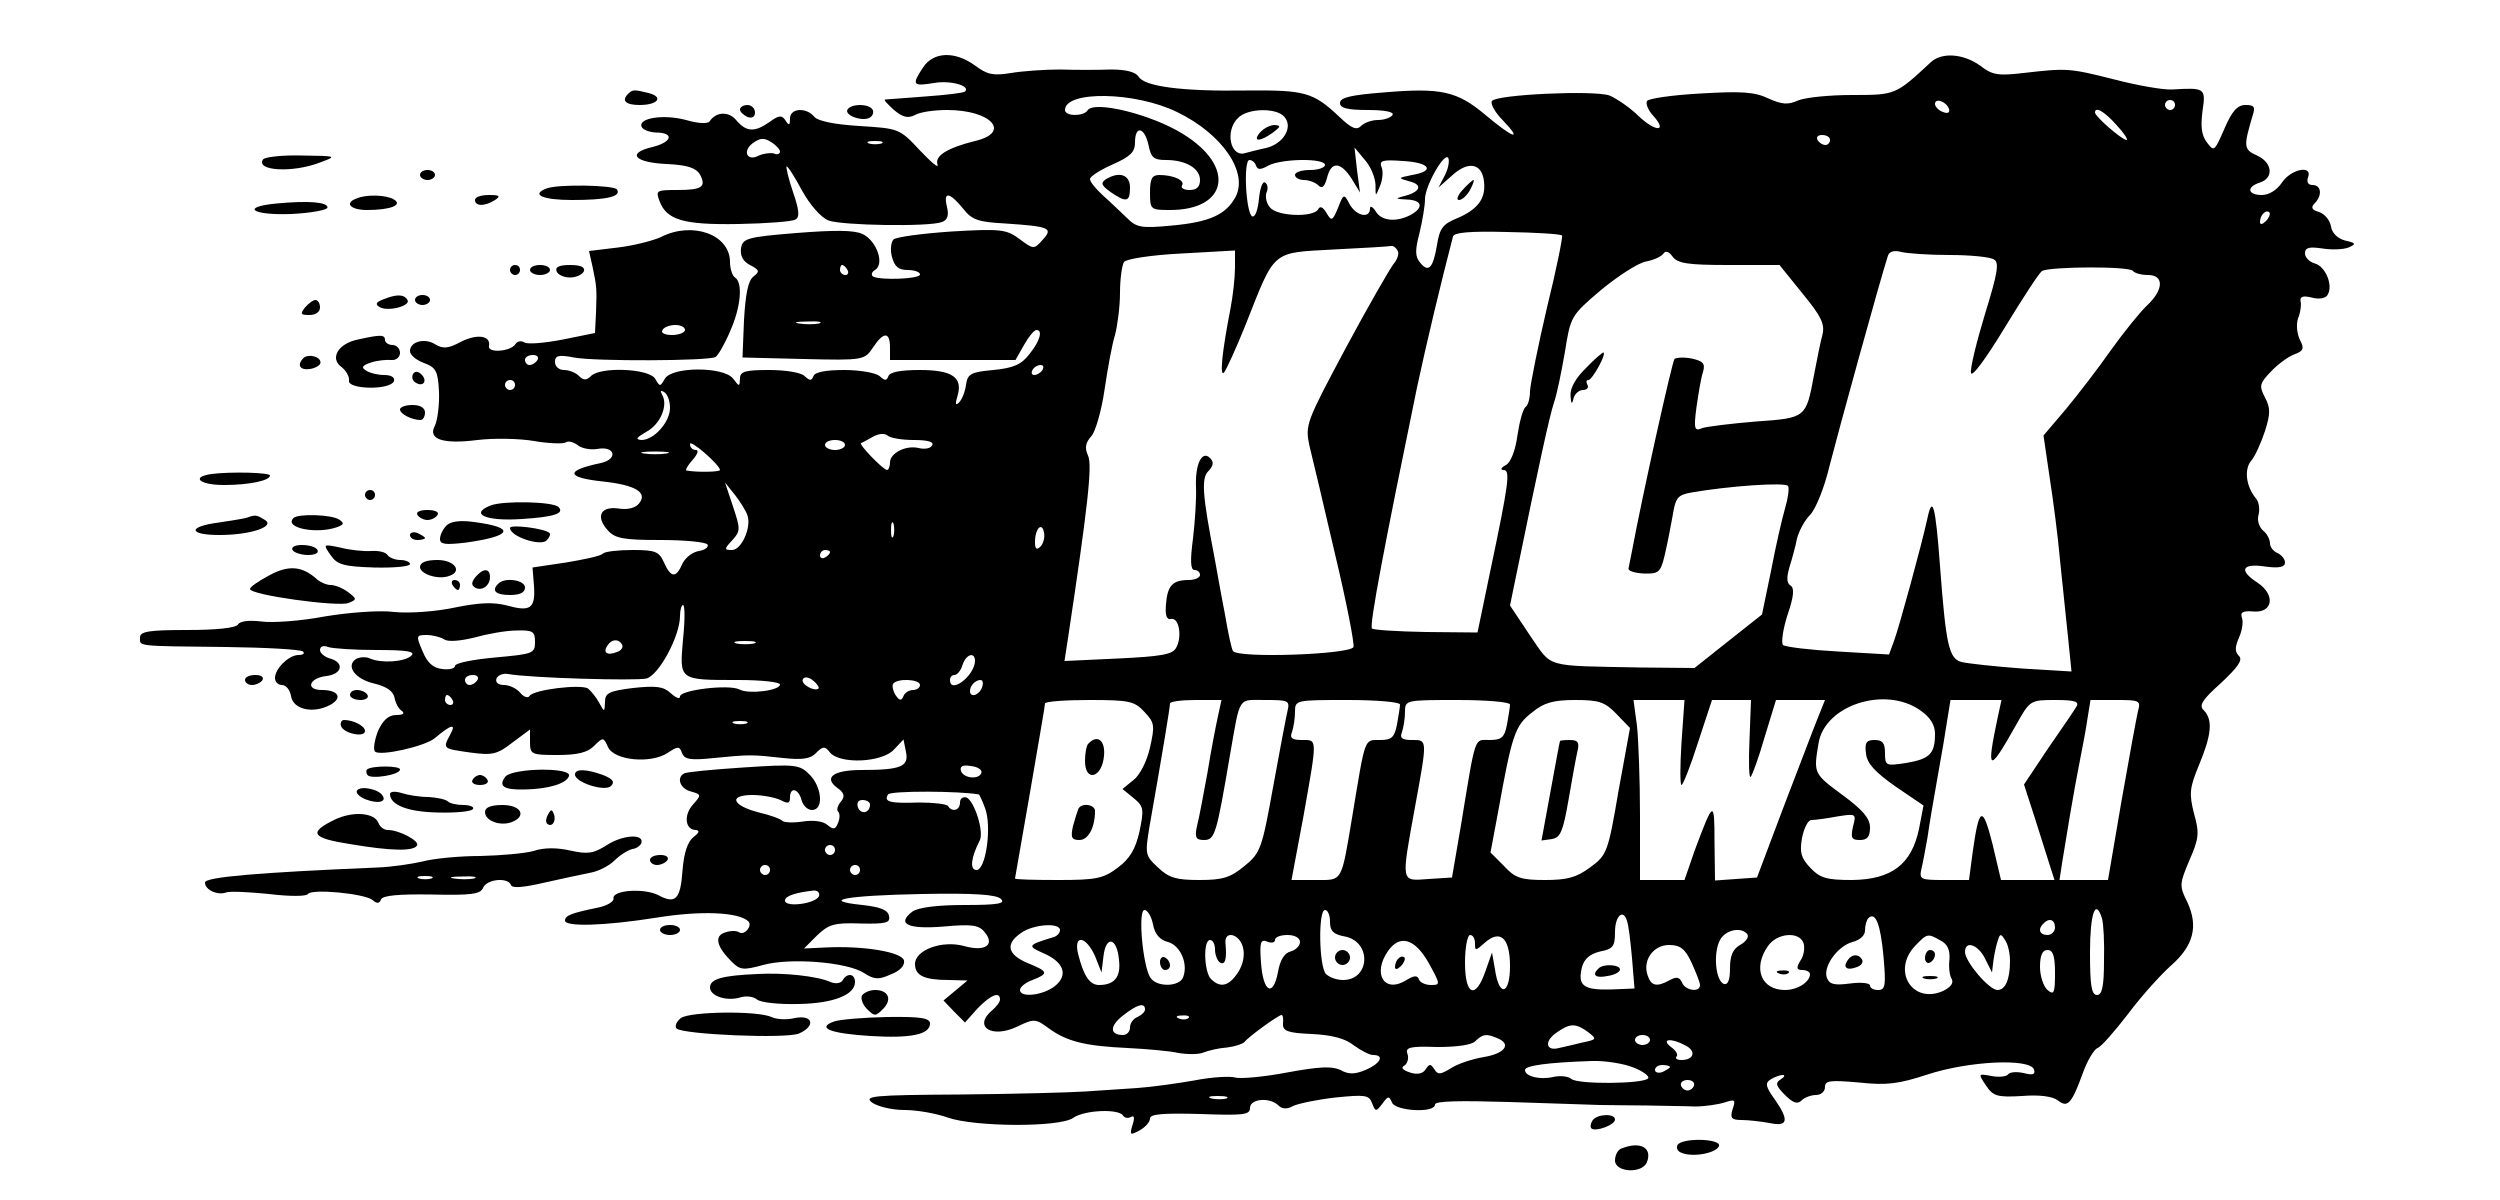 <?xml version="1.0" standalone="no"?>
<!DOCTYPE svg PUBLIC "-//W3C//DTD SVG 20010904//EN"
 "http://www.w3.org/TR/2001/REC-SVG-20010904/DTD/svg10.dtd">
<svg version="1.0" xmlns="http://www.w3.org/2000/svg"
 width="500pt" height="240pt" viewBox="0 0 500 240"
 preserveAspectRatio="xMidYMid meet">

<g transform="translate(0,240) scale(0.1,-0.1)"
fill="#000000" stroke="none">
<path d="M1846 2265 c-23 -35 -21 -38 22 -31 33 6 74 -6 62 -17 -3 -3 -39 -7
-80 -10 -41 -3 -77 -6 -80 -6 -3 -1 6 -10 18 -21 18 -15 28 -17 42 -10 10 6
39 10 64 10 89 0 129 -45 56 -62 -56 -14 -81 -30 -75 -47 3 -9 -12 4 -35 28
-41 44 -42 44 -121 49 -50 3 -83 10 -90 18 -16 20 -49 18 -49 -3 0 -14 -2 -15
-9 -4 -7 11 -13 11 -32 -3 -30 -21 -46 -20 -66 3 -15 19 -41 18 -54 -2 -4 -5
-23 -4 -47 3 -45 12 -95 4 -89 -13 2 -6 14 -11 28 -12 38 0 34 -19 -6 -29 -52
-12 -37 -31 28 -34 43 -2 59 -8 67 -21 13 -25 4 -31 -46 -31 -41 0 -43 -1 -35
-22 14 -38 48 -48 158 -46 57 1 108 5 114 9 9 5 7 20 -5 55 -9 26 -14 49 -13
51 2 2 16 -20 31 -48 16 -29 38 -54 53 -60 27 -10 202 -13 227 -3 11 4 14 13
10 30 -8 32 5 30 32 -3 18 -23 30 -27 85 -30 89 -6 96 -9 74 -33 -17 -19 -18
-19 -46 2 -26 19 -36 21 -136 15 -59 -4 -111 -11 -116 -16 -5 -5 -7 -21 -3
-35 5 -19 13 -26 31 -26 14 0 25 -4 25 -9 0 -9 -79 -12 -94 -4 -4 3 -3 9 4 13
20 12 3 59 -25 72 -17 8 -56 8 -132 2 -100 -8 -108 -11 -111 -31 -2 -14 4 -26
18 -33 19 -10 20 -13 7 -23 -11 -8 -16 -36 -19 -87 l-3 -75 122 -3 c121 -3
122 -2 139 23 21 32 34 32 34 0 l0 -25 125 0 126 0 17 30 c9 16 20 30 25 30
13 0 7 -22 -14 -48 -16 -21 -32 -28 -72 -32 -46 -4 -52 -8 -55 -30 -2 -14 -8
-29 -14 -35 -7 -7 -8 -3 -3 13 11 37 -10 52 -75 52 -38 0 -60 -4 -63 -12 -4
-10 -7 -10 -18 0 -7 6 -38 12 -70 12 -37 0 -59 -4 -62 -12 -4 -10 -7 -10 -18
0 -7 7 -38 12 -71 12 -48 0 -58 -3 -58 -17 -1 -17 -1 -17 -14 0 -19 24 -121
24 -136 0 -10 -17 -10 -17 -20 0 -13 20 -109 24 -128 5 -9 -9 -15 -9 -24 0 -7
7 -20 12 -30 12 -10 0 -18 7 -18 16 0 13 7 15 38 9 41 -8 270 -7 283 1 5 3 18
25 29 51 22 49 26 98 10 108 -5 3 -10 17 -10 31 0 55 -75 82 -138 50 -15 -7
-53 -17 -86 -21 l-58 -7 7 -31 c8 -39 9 -42 7 -93 l-2 -40 -64 -13 c-36 -7
-70 -10 -77 -6 -6 4 -14 3 -18 -3 -9 -15 -56 -19 -53 -4 4 21 -24 25 -57 8
-24 -13 -35 -14 -50 -5 -21 14 -51 6 -51 -13 0 -8 12 -18 28 -24 24 -9 28 -16
30 -58 1 -26 -3 -56 -8 -67 -15 -27 14 -38 85 -29 33 4 84 3 113 -2 29 -5 57
-6 63 -3 5 4 16 1 24 -5 8 -7 26 -10 39 -8 36 7 43 -20 8 -28 -72 -15 -71 -29
4 -37 65 -7 90 -22 72 -44 -7 -9 -23 -13 -41 -10 -36 5 -46 -16 -22 -43 15
-17 31 -20 106 -20 48 0 90 -4 94 -9 3 -5 -5 -11 -17 -13 -13 -2 -27 -13 -33
-25 -13 -30 -23 -29 -37 2 -10 22 -17 25 -63 25 -28 0 -55 -3 -59 -7 -4 -5
-38 -12 -74 -18 l-67 -10 3 -37 c3 -45 -7 -52 -54 -39 -27 7 -55 6 -104 -4
-37 -8 -90 -12 -121 -9 -30 4 -92 -1 -140 -9 -47 -9 -104 -13 -126 -10 -25 3
-43 1 -47 -6 -5 -7 -43 -11 -102 -11 -77 0 -94 -3 -94 -15 0 -18 -10 -17 172
-19 81 -1 150 -5 154 -9 4 -4 0 -7 -9 -7 -19 0 -47 -27 -47 -46 0 -8 6 -14 14
-14 8 0 16 -10 18 -22 4 -27 44 -36 78 -18 26 14 17 30 -16 30 -34 0 -26 24 9
28 32 4 36 27 7 35 -11 3 -20 11 -20 17 0 7 7 10 16 6 9 -3 52 -6 97 -6 61 0
78 -3 70 -11 -13 -13 -60 -16 -83 -6 -8 4 -21 3 -28 -1 -21 -14 -2 -40 36 -49
25 -6 38 -15 41 -28 2 -11 8 -23 15 -27 6 -5 2 -8 -11 -8 -16 0 -27 -10 -37
-32 -7 -18 -10 -37 -6 -41 9 -10 100 10 120 27 32 27 43 30 31 8 -16 -30 -16
-29 39 -37 45 -6 54 -4 85 20 l35 26 0 -25 c0 -25 3 -26 55 -26 40 0 60 5 73
18 18 18 19 18 28 -2 12 -27 85 -34 119 -12 21 14 24 14 29 0 5 -13 17 -15 64
-10 71 7 76 7 138 0 38 -4 55 -2 66 10 14 14 18 14 28 1 20 -24 105 -20 128 6
l19 20 5 -25 c6 -29 -10 -36 -89 -36 -56 0 -77 -15 -48 -36 14 -10 15 -17 7
-27 -7 -8 -9 -17 -6 -20 4 -3 4 -14 0 -23 -5 -13 -9 -14 -21 -4 -9 8 -29 10
-49 7 -19 -3 -37 -2 -41 1 -3 4 -25 12 -47 17 -54 14 -62 35 -13 35 20 0 45
-5 56 -10 15 -8 19 -7 19 5 0 22 17 18 23 -5 3 -11 12 -20 21 -20 24 0 20 46
-5 71 -20 20 -28 21 -133 14 -61 -4 -114 -9 -118 -12 -16 -9 -7 -31 14 -36 21
-6 21 -7 4 -26 -19 -21 -16 -51 6 -51 8 -1 6 -6 -5 -14 -12 -10 -19 -31 -22
-67 -4 -58 -14 -68 -49 -49 -28 14 -92 10 -89 -7 1 -6 -12 -14 -30 -18 -54
-11 -67 -16 -67 -26 0 -13 78 -11 185 6 87 14 163 11 182 -8 8 -9 -8 -28 -18
-22 -5 4 -18 4 -29 0 -22 -7 -17 -28 13 -58 17 -17 23 -18 63 -7 54 15 168 6
202 -16 20 -13 29 -14 53 -3 19 7 29 18 27 28 -4 17 -81 30 -158 26 l-42 -2
26 26 c23 22 34 26 87 24 51 -1 60 1 57 15 -2 12 -17 18 -53 22 -87 9 -34 19
118 22 106 2 150 -1 159 -10 9 -9 -5 -12 -73 -12 -56 0 -92 -5 -104 -13 -33
-25 -9 -36 63 -30 55 5 70 3 81 -11 22 -26 1 -40 -41 -28 -44 12 -98 -8 -98
-36 0 -23 18 -32 68 -32 l37 -1 -24 -20 -24 -20 21 -22 22 -22 25 28 c26 27
45 35 45 18 0 -5 -7 -14 -15 -21 -40 -33 -2 -58 50 -33 33 16 36 16 63 -4 36
-26 72 -35 157 -39 39 -2 85 -6 102 -10 18 -3 41 -3 50 1 10 4 31 9 47 10 16
2 31 7 35 11 7 10 68 54 74 54 3 0 4 -8 3 -17 -1 -15 9 -19 58 -21 40 -2 67
-9 84 -23 14 -10 31 -19 38 -19 24 0 15 -17 -15 -30 -22 -9 -34 -9 -50 0 -17
8 -42 7 -107 -5 -47 -9 -94 -13 -104 -10 -10 3 -47 1 -82 -6 -34 -6 -85 -13
-113 -15 -27 -2 -75 -5 -105 -7 -30 -2 -143 -5 -250 -6 -174 -1 -193 -3 -176
-16 11 -8 40 -15 65 -15 25 0 64 -7 86 -15 54 -19 223 -20 251 -1 22 16 91 19
100 5 3 -5 10 -6 16 -3 6 4 8 -1 3 -16 -6 -20 -5 -21 14 -11 12 7 21 17 21 24
0 9 26 11 100 9 86 -3 100 -2 100 12 0 19 40 22 57 5 7 -7 17 -8 29 -1 11 5
49 13 85 17 59 6 67 5 73 -11 7 -18 8 -18 21 -1 11 15 13 16 19 2 6 -17 86
-22 86 -4 0 7 48 8 148 5 81 -3 163 -5 182 -6 19 0 62 -1 95 -1 33 -1 76 -1
95 -2 19 0 46 4 59 8 21 7 23 6 16 -14 -5 -17 -2 -21 18 -21 14 0 39 -3 56 -6
37 -8 40 5 10 48 -18 25 -19 32 -8 39 8 5 19 9 24 9 6 0 4 -4 -4 -9 -11 -7 -9
-13 9 -31 16 -16 25 -19 33 -11 6 6 19 11 29 11 10 0 18 7 18 16 0 13 10 14
68 9 55 -6 79 -3 137 16 82 27 205 33 213 10 3 -10 -2 -12 -21 -7 -14 3 -28 2
-31 -3 -3 -4 -18 -6 -33 -3 -27 5 -27 5 -11 -19 14 -21 22 -24 72 -21 36 3 62
-1 72 -9 19 -15 27 -7 49 53 9 26 23 49 30 52 7 2 34 33 61 68 26 35 65 78 85
96 46 40 56 79 34 127 -17 34 -16 37 4 85 19 43 20 54 9 93 -10 40 -9 51 10
97 25 60 28 90 10 109 -11 10 -4 21 34 55 34 32 44 46 36 54 -9 9 -8 18 0 37
6 13 9 31 6 39 -4 11 1 15 23 13 39 -3 44 33 9 57 -39 25 -33 40 14 33 29 -4
40 -1 40 8 0 7 -7 15 -15 19 -8 3 -15 12 -15 19 0 8 -6 20 -14 26 -8 7 -12 21
-9 31 3 11 1 26 -5 33 -20 24 -24 58 -10 75 8 9 20 36 28 60 11 35 11 46 0 67
-12 23 -11 28 11 51 13 14 34 30 47 35 19 7 21 12 12 29 -6 12 -8 31 -4 43 5
12 7 28 5 35 -1 9 5 11 22 7 14 -4 28 -2 32 5 12 19 -4 57 -25 63 -11 3 -20
12 -20 20 0 12 8 14 35 10 19 -3 42 -2 52 2 16 7 15 9 -7 14 -15 4 -26 15 -28
28 -2 12 -12 25 -24 29 -14 4 -17 9 -9 17 16 16 14 37 -4 37 -9 0 -12 6 -9 15
10 26 -34 17 -52 -10 -10 -15 -26 -25 -40 -25 -29 0 -32 16 -4 25 28 9 25 40
-6 54 -27 12 -27 18 -9 79 6 18 4 22 -14 22 -16 0 -27 -12 -42 -47 -20 -46
-21 -47 -35 -28 -11 14 -13 32 -9 63 7 46 5 47 -61 43 -17 -1 -69 8 -115 20
-91 23 -95 23 -182 13 -51 -6 -63 -4 -87 15 -34 24 -77 27 -99 6 -70 -65 -70
-65 -157 -65 -46 0 -94 -5 -108 -11 -20 -9 -32 -8 -59 4 -27 13 -53 15 -136
10 -56 -3 -104 -10 -107 -15 -3 -5 2 -18 12 -29 30 -33 6 -34 -29 -1 -17 17
-44 35 -58 41 -31 11 -227 2 -235 -11 -4 -5 6 -23 22 -39 40 -42 21 -36 -35
11 -57 48 -89 55 -205 45 -64 -5 -86 -10 -86 -21 0 -10 14 -14 56 -14 34 0 53
-4 49 -10 -3 -5 -16 -10 -29 -10 -12 0 -27 -5 -34 -12 -9 -9 -19 -5 -44 19
-52 49 -69 53 -185 52 -129 -2 -205 8 -216 28 -6 9 -25 14 -55 14 -26 -1 -72
-1 -102 0 -30 0 -74 -3 -98 -7 -36 -6 -48 -3 -72 15 -40 29 -83 28 -104 -4z
m508 -89 c91 -44 143 -121 117 -170 -19 -35 -51 -50 -126 -57 -63 -6 -72 -4
-91 15 -12 11 -33 32 -48 45 -14 13 -26 27 -26 33 0 5 20 18 45 29 36 16 45
25 45 44 0 35 19 31 27 -5 5 -25 10 -30 35 -30 40 0 68 -17 68 -40 0 -14 -7
-20 -21 -20 -11 0 -18 4 -15 9 7 10 -17 21 -45 21 -15 0 -19 -7 -19 -35 0 -34
1 -35 40 -35 116 0 132 87 26 152 -62 39 -179 68 -191 47 -8 -12 -45 -12 -45
1 0 39 140 37 224 -4z m1544 6 c2 -7 -2 -10 -12 -6 -9 3 -16 11 -16 16 0 13
23 5 28 -10z m452 8 c0 -5 -4 -10 -10 -10 -5 0 -10 5 -10 10 0 6 5 10 10 10 6
0 10 -4 10 -10z m-1781 -24 c18 -21 -3 -54 -37 -62 -15 -3 -33 -8 -41 -10 -30
-10 -42 44 -15 70 19 20 78 21 93 2z m1664 -16 c15 -16 24 -30 20 -30 -10 1
-63 47 -63 55 0 13 19 2 43 -25z m-2673 -53 c0 -5 -6 -7 -12 -4 -7 2 -21 0
-30 -4 -24 -13 -34 9 -12 25 14 10 22 11 36 2 10 -6 18 -15 18 -19z m2100 23
c0 -5 -4 -10 -9 -10 -6 0 -13 5 -16 10 -3 6 1 10 9 10 9 0 16 -4 16 -10z
m-1897 -7 c-7 -2 -19 -2 -25 0 -7 3 -2 5 12 5 14 0 19 -2 13 -5z m988 -82 c0
-25 0 -25 9 -3 5 12 7 29 3 38 -5 13 2 15 43 12 54 -3 65 -20 18 -28 -29 -6
-29 -6 -4 -13 27 -7 20 -22 -15 -30 -15 -4 -13 -5 8 -6 32 -1 35 -16 8 -31
-29 -15 -59 -12 -70 8 -6 9 -11 11 -11 5 0 -21 -28 -15 -41 9 -11 21 -12 21
-23 -8 -11 -26 -13 -27 -23 -10 -7 12 -13 15 -17 7 -10 -16 -81 -14 -96 4 -7
8 -10 21 -7 30 4 8 2 17 -3 20 -5 3 -10 -12 -12 -32 -2 -21 -7 -37 -13 -36
-13 3 -19 113 -6 113 5 0 11 -5 13 -11 3 -9 9 -9 25 0 27 14 113 15 113 1 0
-5 -13 -10 -30 -10 -16 0 -30 -4 -30 -10 0 -5 8 -10 18 -10 10 0 23 -5 29 -11
7 -7 12 -3 17 15 8 34 27 33 49 -1 l17 -28 -6 45 -5 45 20 -24 c12 -13 21 -35
22 -50z m138 17 l-12 -23 26 23 c33 31 61 26 65 -11 4 -34 -12 -56 -55 -74
-27 -11 -34 -20 -39 -53 -8 -47 -17 -56 -34 -35 -10 12 -10 25 -1 59 6 25 11
55 11 68 0 27 41 98 47 81 2 -7 -1 -22 -8 -35z m1643 -90 c-7 -7 -12 -8 -12
-2 0 14 12 26 19 19 2 -3 -1 -11 -7 -17z m-1408 -29 c2 -2 -11 -67 -30 -144
-18 -77 -33 -152 -34 -167 0 -15 -4 -29 -9 -32 -5 -4 -12 -29 -16 -56 -4 -30
-13 -54 -23 -60 -10 -5 -12 -10 -5 -10 14 0 11 -24 -26 -200 l-26 -125 -103 1
c-56 1 -105 4 -108 7 -6 5 26 172 90 482 19 89 48 210 72 302 2 8 33 11 108 9
58 -1 107 -4 110 -7z m-329 -30 c4 -5 0 -18 -8 -27 -7 -9 -51 -85 -96 -169
-79 -148 -81 -153 -72 -195 6 -24 29 -121 51 -216 23 -96 39 -179 37 -186 -6
-15 -232 -23 -241 -8 -3 4 -10 37 -16 73 -7 35 -16 87 -21 114 -24 124 -27
159 -12 173 10 11 11 18 3 26 -16 16 -30 -12 -28 -59 1 -22 -2 -68 -6 -102 -6
-45 -5 -63 3 -63 6 0 11 -4 11 -10 0 -5 -10 -10 -22 -10 -33 0 -43 -11 -46
-48 -2 -22 1 -32 10 -30 16 4 23 -36 10 -58 -7 -13 -31 -17 -116 -21 l-107 -5
6 39 c41 272 50 353 41 372 -7 15 -5 26 7 39 8 9 20 51 26 92 6 41 15 91 21
110 5 19 10 57 10 85 0 27 4 55 8 61 4 6 54 14 115 17 l107 6 0 -34 c0 -19 -4
-56 -9 -82 -17 -87 -22 -138 -13 -128 5 6 24 48 43 95 60 152 51 144 176 151
60 3 111 6 115 7 4 1 10 -3 13 -9z m663 -29 l101 0 46 -57 c37 -45 45 -61 40
-82 -4 -14 -11 -50 -17 -81 -16 -86 -16 -86 -116 -93 -49 -4 -97 -10 -107 -13
-16 -7 -18 -3 -12 42 4 27 9 59 13 70 5 17 0 22 -23 27 -15 3 -31 2 -34 -1 -5
-6 -65 -276 -85 -384 -3 -15 -6 -31 -7 -35 -1 -5 13 -9 30 -10 30 -1 34 2 42
35 5 21 12 56 16 79 6 38 10 43 38 48 74 13 188 21 193 13 3 -4 0 -25 -6 -45
-6 -21 -19 -77 -28 -125 l-18 -87 -67 -53 -68 -54 -107 1 c-197 4 -176 -2
-222 64 l-40 60 14 68 c43 210 65 311 74 338 6 17 15 62 22 102 11 70 12 72
72 123 34 28 74 54 90 57 16 3 31 10 35 16 4 6 11 4 18 -6 10 -14 31 -17 113
-17z m442 20 c41 0 81 -4 88 -9 11 -6 7 -28 -18 -109 -17 -56 -30 -109 -28
-118 2 -9 30 29 67 90 36 59 69 110 75 114 16 9 176 10 182 0 3 -4 16 -8 30
-8 32 0 32 -29 -2 -61 -14 -13 -46 -53 -72 -89 -25 -36 -66 -89 -90 -118 l-45
-53 12 -82 c7 -45 17 -120 21 -167 5 -47 12 -116 16 -154 l7 -69 -99 6 c-54 4
-109 10 -121 13 -25 7 -31 32 -43 192 -9 121 -15 143 -25 96 -12 -55 -57 -219
-67 -246 l-10 -27 -102 6 c-55 3 -105 9 -110 13 -4 5 0 32 9 60 13 38 14 54 6
59 -8 5 -8 16 -2 37 5 16 12 41 15 57 4 15 15 36 26 47 11 11 29 55 39 98 16
63 101 372 117 421 3 8 12 11 27 7 12 -3 56 -6 97 -6z m-2205 -30 c3 -5 1 -10
-4 -10 -6 0 -11 5 -11 10 0 6 2 10 4 10 3 0 8 -4 11 -10z m-57 -107 c-10 -2
-28 -2 -40 0 -13 2 -5 4 17 4 22 1 32 -1 23 -4z m-268 -13 c0 -5 -12 -10 -26
-10 -14 0 -23 4 -19 10 3 6 15 10 26 10 10 0 19 -4 19 -10z m-295 -60 c-3 -5
-10 -10 -16 -10 -5 0 -9 5 -9 10 0 6 7 10 16 10 8 0 12 -4 9 -10z m1010 -20
c-3 -5 -11 -10 -16 -10 -6 0 -7 5 -4 10 3 6 11 10 16 10 6 0 7 -4 4 -10z
m-1055 -30 c0 -5 -4 -10 -10 -10 -5 0 -10 5 -10 10 0 6 5 10 10 10 6 0 10 -4
10 -10z m310 -46 c0 -28 -32 -64 -57 -64 -13 1 -10 5 9 16 29 15 45 54 32 75
-4 8 -3 9 4 5 7 -4 12 -18 12 -32z m488 -64 c28 0 41 -4 36 -11 -3 -6 -15 -8
-27 -5 -25 6 -57 -10 -57 -29 0 -8 -3 -15 -6 -15 -7 0 -57 51 -52 54 2 0 12 6
23 12 12 7 24 8 30 3 5 -5 29 -9 53 -9z m-388 -60 c0 -4 -46 -5 -67 -1 -3 0 2
10 12 21 10 11 13 20 7 20 -7 0 -12 5 -12 12 0 10 59 -41 60 -52z m250 50 c0
-5 -9 -10 -20 -10 -11 0 -20 5 -20 10 0 6 9 10 20 10 11 0 20 -4 20 -10z
m-357 -17 c-13 -2 -33 -2 -45 0 -13 2 -3 4 22 4 25 0 35 -2 23 -4z m162 -124
c8 -24 -12 -69 -31 -69 -16 0 -16 2 1 20 16 18 16 22 1 67 l-16 48 20 -25 c11
-14 22 -32 25 -41z m292 -41 c-3 -7 -5 -2 -5 12 0 14 2 19 5 13 2 -7 2 -19 0
-25z m294 -21 c-8 -8 -11 -5 -11 9 0 27 14 41 18 19 2 -9 -1 -22 -7 -28z
m-421 -11 c0 -3 -4 -8 -10 -11 -5 -3 -10 -1 -10 4 0 6 5 11 10 11 6 0 10 -2
10 -4z m-294 -175 c-7 -82 -9 -81 110 -81 46 0 84 -4 84 -9 0 -12 -62 -20 -81
-10 -21 11 -119 -1 -119 -14 0 -6 -8 -3 -19 7 -14 13 -29 15 -75 10 -48 -6
-56 -10 -56 -28 -1 -21 -1 -21 -12 -1 -6 11 -16 23 -22 28 -14 9 -109 -2 -117
-15 -3 -5 -12 -2 -19 7 -7 8 -21 15 -32 15 -11 0 -18 5 -15 13 2 6 13 11 23 9
44 -8 255 -14 277 -9 25 7 67 85 67 125 0 12 3 22 6 22 4 0 4 -31 0 -69z
m-296 -5 c0 -23 -4 -24 -80 -31 -44 -4 -80 -11 -80 -17 0 -5 -12 -8 -26 -6
-18 2 -30 13 -39 36 -13 30 -13 32 8 32 12 0 28 -4 36 -9 7 -5 32 -3 60 4 25
7 63 14 84 14 33 1 37 -2 37 -23z m174 -5 c3 -5 -1 -12 -10 -15 -20 -8 -29 -1
-19 13 8 13 22 14 29 2z m264 2 c-10 -2 -26 -2 -35 0 -10 3 -2 5 17 5 19 0 27
-2 18 -5z m442 -35 c-1 -30 -50 -67 -50 -38 0 6 4 10 9 10 5 0 13 9 16 20 7
22 25 27 25 8z m-995 -38 c-3 -5 -10 -10 -16 -10 -5 0 -9 5 -9 10 0 6 7 10 16
10 8 0 12 -4 9 -10z m682 -17 c-8 -7 -37 9 -31 19 3 5 12 4 20 -3 8 -6 13 -14
11 -16z m203 7 c0 -5 -6 -10 -14 -10 -8 0 -17 -6 -19 -12 -4 -10 -8 -10 -16 2
-5 8 -7 18 -5 22 7 12 54 10 54 -2z m124 -5 c-6 -16 -24 -21 -24 -7 0 11 11
22 21 22 5 0 6 -7 3 -15z m-1059 -25 c3 -5 1 -10 -4 -10 -6 0 -11 5 -11 10 0
6 2 10 4 10 3 0 8 -4 11 -10z m1384 -24 c20 -21 21 -27 11 -71 -6 -27 -20 -55
-33 -65 l-22 -18 22 -18 c21 -17 21 -23 12 -67 -8 -35 -19 -54 -43 -72 -29
-22 -43 -25 -119 -25 -48 0 -87 1 -87 3 0 1 14 79 30 172 16 94 30 173 30 178
0 4 40 7 88 7 80 0 91 -2 111 -24z m147 -8 c-4 -18 -14 -69 -21 -113 -8 -44
-17 -92 -21 -107 -5 -23 -2 -28 14 -28 22 0 25 12 52 170 21 120 15 110 70
110 47 0 50 -1 45 -22 -3 -13 -16 -81 -29 -153 -22 -122 -25 -131 -57 -157
-28 -23 -43 -28 -90 -28 -46 0 -61 4 -83 25 -26 24 -26 27 -17 82 27 153 41
239 41 246 0 4 23 7 51 7 l52 0 -7 -32z m364 23 c0 -5 -3 -23 -6 -40 -5 -26
-11 -31 -34 -31 -32 0 -29 7 -55 -150 -23 -137 -19 -130 -74 -130 l-48 0 24
128 c28 158 28 152 -3 152 -20 0 -25 4 -20 16 3 9 6 27 6 40 0 24 1 24 105 24
58 0 105 -4 105 -9z m220 0 c0 -5 -3 -23 -6 -40 -5 -26 -11 -31 -35 -31 -31 0
-27 13 -57 -170 l-18 -105 -47 -3 c-56 -4 -55 -10 -27 144 25 137 25 134 -6
134 -20 0 -25 4 -20 16 3 9 6 27 6 40 0 24 1 24 105 24 58 0 105 -4 105 -9z
m213 -19 l27 -28 -23 -126 c-21 -123 -23 -128 -57 -153 -27 -20 -46 -25 -90
-25 -48 0 -60 4 -82 28 l-27 27 15 80 c28 156 34 174 68 200 24 20 43 25 87
25 47 0 59 -4 82 -28z m130 -57 c-3 -47 -3 -85 0 -85 3 0 18 38 33 85 l28 85
39 0 39 0 -3 -79 c-2 -44 -1 -77 2 -75 3 2 16 37 28 79 l23 75 49 0 49 0 -16
-40 c-9 -22 -39 -102 -68 -177 l-52 -138 -42 -3 -42 -3 -1 78 c0 84 -2 83 -40
-19 l-20 -58 -45 0 -44 0 0 128 c0 70 -3 151 -6 180 l-7 52 51 0 51 0 -6 -85z
m478 64 c20 -14 29 -29 29 -47 0 -40 -11 -50 -58 -58 -40 -6 -42 -6 -42 20 0
20 -5 26 -21 26 -16 0 -20 -5 -17 -27 2 -20 18 -37 59 -66 l56 -38 -9 -47
c-15 -71 -55 -101 -134 -102 -51 0 -64 4 -83 24 -19 20 -22 31 -17 60 4 20 12
36 19 36 7 0 30 3 51 7 38 6 39 6 32 -20 -5 -23 -3 -27 14 -27 15 0 20 7 20
25 0 18 -14 35 -55 65 -58 43 -58 43 -48 103 12 77 134 116 204 66z m155 -11
c-24 -113 -19 -116 35 -20 29 52 29 52 80 52 38 0 48 -3 42 -13 -4 -7 -30 -45
-57 -84 l-48 -72 22 -68 c12 -37 25 -80 30 -95 l9 -28 -53 0 -54 0 -17 72
c-20 79 -27 75 -40 -19 l-7 -53 -50 0 c-47 0 -50 1 -45 23 3 12 8 40 12 62 3
22 12 76 20 120 8 44 17 97 20 118 l6 37 51 0 51 0 -7 -32z m280 10 c-3 -13
-18 -94 -33 -180 l-27 -158 -49 0 -48 0 5 33 c3 17 10 61 16 97 6 36 15 85 20
110 5 25 12 62 15 83 l6 37 51 0 c47 0 50 -1 44 -22z m-2783 -25 c-7 -2 -19
-2 -25 0 -7 3 -2 5 12 5 14 0 19 -2 13 -5z m470 -98 c-4 -15 -36 -12 -41 3 -3
9 3 13 19 10 13 -1 23 -7 22 -13z m-5 -44 c1 -1 7 -13 12 -27 14 -36 2 -124
-17 -124 -14 0 -11 25 6 58 10 17 -10 80 -26 87 -7 2 -13 -2 -13 -10 0 -16
-16 -20 -24 -7 -3 4 -29 7 -58 7 -58 -2 -71 1 -62 16 4 8 147 7 182 0z m-218
-20 c0 -17 -18 -21 -24 -6 -3 9 0 15 9 15 8 0 15 -4 15 -9z m-70 -91 c0 -5 -4
-10 -10 -10 -5 0 -10 5 -10 10 0 6 5 10 10 10 6 0 10 -4 10 -10z m-130 -40 c0
-5 -4 -10 -10 -10 -5 0 -10 5 -10 10 0 6 5 10 10 10 6 0 10 -4 10 -10z m180 0
c0 -5 -4 -10 -10 -10 -5 0 -10 5 -10 10 0 6 5 10 10 10 6 0 10 -4 10 -10z
m-82 -52 c-5 -15 -68 -24 -68 -9 0 9 21 16 58 20 8 0 12 -5 10 -11z m668 -57
c4 -20 14 -31 30 -35 25 -7 41 -44 30 -71 -7 -18 -50 -20 -64 -2 -16 19 -27
137 -13 137 6 0 14 -13 17 -29z m354 5 c0 -18 7 -25 30 -29 54 -11 50 -87 -4
-87 -12 0 -27 5 -34 12 -14 14 -16 128 -2 128 6 0 10 -11 10 -24z m1544 7 c3
-10 5 -48 4 -85 0 -51 -4 -68 -14 -68 -11 0 -14 19 -14 85 0 78 11 110 24 68z
m-950 -5 c3 -7 7 -41 10 -74 l5 -61 -49 -2 c-54 -1 -65 8 -56 45 5 17 16 26
36 31 26 5 30 10 30 39 0 33 17 47 24 22z m513 -71 c5 -58 4 -67 -11 -67 -9 0
-16 4 -16 9 0 5 -18 7 -40 4 -31 -4 -41 -2 -46 11 -9 22 21 64 51 72 15 4 25
13 25 23 0 10 3 21 7 25 14 13 24 -12 30 -77z m343 58 c0 -8 -7 -15 -15 -15
-16 0 -20 12 -8 23 11 12 23 8 23 -8z m-1990 -5 c0 -6 -6 -12 -12 -14 -53 -16
-54 -18 -22 -32 42 -18 51 -44 24 -66 -24 -19 -70 -24 -70 -8 0 6 11 15 25 20
33 13 32 17 -10 34 -40 17 -45 38 -13 60 25 18 78 21 78 6z m1375 -9 c3 -6 -4
-15 -15 -21 -14 -8 -20 -21 -20 -46 0 -24 -4 -34 -12 -32 -17 6 -22 62 -8 88
11 21 44 27 55 11z m-1009 -26 c4 -16 0 -34 -10 -50 -18 -27 -35 -32 -54 -13
-14 14 -16 78 -2 78 6 0 10 -9 10 -19 0 -11 5 -23 10 -26 10 -6 14 6 11 38 -3
27 28 20 35 -8z m114 11 c0 -7 -8 -16 -19 -19 -12 -3 -21 -17 -25 -41 -10 -52
-30 -40 -34 19 -3 40 -1 47 12 42 9 -4 16 -2 16 3 0 6 11 10 25 10 15 0 25 -6
25 -14z m350 -3 c0 -15 1 -15 19 1 31 28 51 11 51 -46 0 -58 -22 -63 -30 -7
l-6 34 -13 -37 c-20 -58 -41 -49 -41 17 0 30 5 55 10 55 6 0 10 -7 10 -17z
m657 1 c3 -9 1 -25 -6 -35 -9 -15 -8 -19 4 -19 8 0 15 -4 15 -8 0 -16 -25 -32
-50 -32 -48 0 -65 44 -34 88 18 26 62 30 71 6z m274 5 c14 -7 19 -19 18 -37
-2 -15 0 -33 4 -39 5 -9 -1 -17 -17 -25 -61 -27 -103 40 -56 90 24 25 25 26
51 11z m139 -41 c0 -36 -9 -58 -25 -58 -17 0 -65 57 -65 76 0 24 26 15 40 -13
l14 -28 3 25 c2 14 6 32 9 40 4 13 6 13 14 0 6 -8 10 -27 10 -42z m-1830 10
l13 -33 4 33 c5 42 27 37 31 -8 4 -34 -9 -50 -40 -50 -19 0 -31 19 -42 63 -9
39 16 35 34 -5z m668 -15 c23 -42 23 -43 4 -43 -11 0 -22 5 -24 11 -3 9 -10 8
-25 -1 -44 -28 -69 12 -37 58 24 34 54 25 82 -25z m525 2 c9 -20 17 -40 17
-45 0 -16 -30 -11 -36 5 -5 11 -11 12 -24 5 -27 -15 -38 -12 -45 10 -10 30 12
60 43 60 22 0 32 -7 45 -35z m727 -21 c0 -40 -2 -45 -15 -34 -8 7 -15 28 -15
46 0 24 5 34 15 34 11 0 15 -12 15 -46z m-1820 -73 c0 -5 -7 -11 -15 -15 -8
-3 -15 -12 -15 -21 0 -8 -6 -15 -14 -15 -27 0 -27 18 0 39 28 22 44 27 44 12z
m87 -17 c-3 -3 -12 -4 -19 -1 -8 3 -5 6 6 6 11 1 17 -2 13 -5z m799 -28 c18
-14 18 -15 -11 -21 -17 -4 -37 -9 -47 -11 -26 -7 -30 13 -6 30 28 20 39 20 64
2z m-182 -12 c30 -12 16 -31 -26 -38 -24 -4 -54 -14 -67 -23 -20 -12 -25 -13
-32 -2 -8 12 -10 12 -18 0 -5 -8 -16 -11 -31 -6 -15 5 -19 10 -11 14 6 4 9 15
6 23 -5 13 4 16 59 14 40 0 70 4 77 12 15 14 21 15 43 6z m306 -4 c0 -5 -7
-10 -15 -10 -8 0 -15 5 -15 10 0 6 7 10 15 10 8 0 15 -4 15 -10z m71 -11 c22
-11 17 -29 -8 -29 -9 0 -13 3 -10 7 4 3 -1 12 -11 19 -21 16 0 19 29 3z m-104
-44 c20 -8 33 -18 29 -22 -11 -11 -140 -12 -153 -1 -7 6 -24 7 -37 4 -26 -6
-56 1 -56 14 0 9 46 15 133 18 26 1 64 -5 84 -13z m73 1 c0 -2 -7 -6 -15 -10
-8 -3 -15 -1 -15 4 0 6 7 10 15 10 8 0 15 -2 15 -4z m48 -37 c-2 -6 -8 -10
-13 -10 -5 0 -11 4 -13 10 -2 6 4 11 13 11 9 0 15 -5 13 -11z m-935 -26 c-7
-2 -21 -2 -30 0 -10 3 -4 5 12 5 17 0 24 -2 18 -5z"/>
<path d="M2211 2041 c-10 -7 -8 -12 10 -25 32 -22 39 -20 39 9 0 26 -22 33
-49 16z"/>
<path d="M2520 2135 c-16 -19 0 -19 26 0 16 12 16 14 3 15 -9 0 -22 -7 -29
-15z"/>
<path d="M2925 2020 c-10 -11 -13 -20 -7 -20 6 0 16 9 22 20 6 11 9 20 7 20
-2 0 -12 -9 -22 -20z"/>
<path d="M3173 1665 c-21 -20 -33 -41 -32 -56 1 -17 3 -19 6 -6 2 9 11 17 19
17 8 0 12 5 9 10 -3 6 -3 10 2 10 7 0 36 51 30 55 -1 1 -17 -12 -34 -30z"/>
<path d="M2177 913 c-4 -3 -7 -19 -7 -35 0 -43 34 -34 38 10 3 31 -13 44 -31
25z"/>
<path d="M2157 783 c-2 -5 -7 -20 -11 -35 -5 -23 -3 -28 13 -28 17 0 31 24 31
58 0 13 -26 17 -33 5z"/>
<path d="M3120 918 c-1 -2 -9 -47 -19 -101 l-18 -98 21 3 c17 3 22 15 33 78 7
41 15 85 18 98 4 17 1 22 -15 22 -11 0 -20 -1 -20 -2z"/>
<path d="M2320 476 c0 -9 5 -16 10 -16 6 0 10 4 10 9 0 6 -4 13 -10 16 -5 3
-10 -1 -10 -9z"/>
<path d="M2670 485 c0 -8 7 -15 15 -15 8 0 15 7 15 15 0 8 -7 15 -15 15 -8 0
-15 -7 -15 -15z"/>
<path d="M3197 463 c-14 -13 -6 -20 18 -15 14 2 25 8 25 13 0 10 -34 12 -43 2z"/>
<path d="M3695 479 c-10 -14 -1 -21 19 -13 9 3 13 10 10 15 -7 12 -21 11 -29
-2z"/>
<path d="M3558 453 c7 -3 16 -2 19 1 4 3 -2 6 -13 5 -11 0 -14 -3 -6 -6z"/>
<path d="M3850 484 c0 -8 5 -12 10 -9 6 3 10 10 10 16 0 5 -4 9 -10 9 -5 0
-10 -7 -10 -16z"/>
<path d="M3848 443 c6 -2 18 -2 25 0 6 3 1 5 -13 5 -14 0 -19 -2 -12 -5z"/>
<path d="M2797 483 c-4 -3 -7 -11 -7 -17 0 -6 5 -5 12 2 6 6 9 14 7 17 -3 3
-9 2 -12 -2z"/>
<path d="M1257 2213 c-15 -14 -6 -23 22 -23 37 0 49 16 18 24 -28 7 -32 7 -40
-1z"/>
<path d="M1480 2181 c0 -5 7 -11 15 -15 9 -3 15 0 15 9 0 8 -7 15 -15 15 -8 0
-15 -4 -15 -9z"/>
<path d="M1695 2181 c-7 -12 31 -25 45 -16 6 4 8 11 5 16 -8 12 -42 12 -50 0z"/>
<path d="M526 2081 c-15 -23 60 -27 114 -6 35 13 34 13 -37 14 -39 1 -74 -3
-77 -8z"/>
<path d="M840 2050 c0 -5 7 -10 15 -10 8 0 15 5 15 10 0 6 -7 10 -15 10 -8 0
-15 -4 -15 -10z"/>
<path d="M1093 2023 c-32 -12 -8 -23 51 -23 70 0 99 7 90 21 -5 9 -120 11
-141 2z"/>
<path d="M713 2003 c-25 -9 -12 -23 21 -23 47 0 72 10 54 21 -14 9 -55 11 -75
2z"/>
<path d="M950 2000 c0 -13 20 -13 40 0 12 8 9 10 -12 10 -16 0 -28 -4 -28 -10z"/>
<path d="M553 1993 c-73 -7 -49 -24 30 -21 39 2 72 8 72 13 0 11 -38 14 -102
8z"/>
<path d="M1020 1860 c0 -5 5 -10 10 -10 6 0 10 5 10 10 0 6 -4 10 -10 10 -5 0
-10 -4 -10 -10z"/>
<path d="M1060 1860 c0 -5 9 -10 20 -10 11 0 20 5 20 10 0 6 -9 10 -20 10 -11
0 -20 -4 -20 -10z"/>
<path d="M1113 1858 c2 -7 14 -13 27 -13 13 0 25 6 28 13 2 8 -7 12 -28 12
-21 0 -30 -4 -27 -12z"/>
<path d="M766 1801 c-14 -5 -16 -10 -7 -15 16 -10 63 2 56 14 -7 12 -22 12
-49 1z"/>
<path d="M830 1800 c0 -5 7 -10 15 -10 8 0 15 5 15 10 0 6 -7 10 -15 10 -8 0
-15 -4 -15 -10z"/>
<path d="M610 1785 c-10 -13 -9 -15 9 -15 12 0 21 6 21 15 0 8 -4 15 -9 15 -5
0 -14 -7 -21 -15z"/>
<path d="M716 1721 c-40 -8 -57 -38 -33 -55 10 -8 16 -20 15 -27 -4 -18 83
-20 90 -1 2 7 -5 12 -20 12 -12 0 -29 4 -36 9 -10 6 -8 10 10 16 12 4 31 6 41
5 9 -1 17 6 17 14 0 9 -7 16 -15 16 -8 0 -15 5 -15 10 0 11 -9 11 -54 1z"/>
<path d="M607 1684 c-14 -14 -7 -25 13 -22 12 2 21 8 21 13 0 12 -24 18 -34 9z"/>
<path d="M826 1652 c-3 -6 -1 -14 5 -17 15 -10 25 3 12 16 -7 7 -13 7 -17 1z"/>
<path d="M800 1581 c0 -9 24 -21 41 -21 5 0 9 7 9 15 0 9 -9 15 -25 15 -14 0
-25 -4 -25 -9z"/>
<path d="M423 1452 c-42 -6 -24 -22 25 -22 51 0 92 9 92 19 0 6 -78 8 -117 3z"/>
<path d="M730 1410 c0 -5 5 -10 10 -10 6 0 10 5 10 10 0 6 -4 10 -10 10 -5 0
-10 -4 -10 -10z"/>
<path d="M981 1389 c-43 -17 -9 -32 63 -27 63 4 86 11 73 24 -11 11 -111 13
-136 3z"/>
<path d="M835 1370 c3 -5 12 -10 20 -10 8 0 17 5 20 10 4 6 -5 10 -20 10 -15
0 -24 -4 -20 -10z"/>
<path d="M495 1365 c-5 -2 -31 -6 -57 -10 -63 -8 -62 -25 1 -25 62 0 112 17
91 30 -16 10 -19 11 -35 5z"/>
<path d="M587 1364 c-20 -20 47 -33 88 -18 13 5 14 8 3 15 -15 10 -82 12 -91
3z"/>
<path d="M893 1349 c-7 -7 -13 -19 -13 -27 0 -11 11 -12 53 -7 92 13 99 30 15
41 -29 4 -47 1 -55 -7z"/>
<path d="M1020 1344 c0 -17 61 -37 73 -25 6 6 9 13 6 15 -9 9 -79 18 -79 10z"/>
<path d="M820 1330 c0 -6 7 -10 15 -10 8 0 15 2 15 4 0 2 -7 6 -15 10 -8 3
-15 1 -15 -4z"/>
<path d="M585 1300 c3 -5 17 -10 31 -10 14 0 22 4 19 10 -3 6 -17 10 -31 10
-14 0 -22 -4 -19 -10z"/>
<path d="M661 1290 c13 -19 25 -23 87 -25 40 -1 72 2 72 7 0 4 -9 8 -19 8 -11
0 -23 5 -26 10 -4 6 -18 9 -33 8 -15 -1 -43 2 -62 7 -34 7 -34 7 -19 -15z"/>
<path d="M840 1266 c0 -14 36 -26 58 -18 28 9 11 32 -23 32 -23 0 -35 -5 -35
-14z"/>
<path d="M538 1249 c-21 -11 -38 -23 -38 -27 0 -12 175 -36 197 -28 17 7 17 8
-1 22 -11 8 -26 14 -35 14 -8 0 -22 6 -30 14 -28 24 -55 26 -93 5z"/>
<path d="M951 1246 c-8 -10 -9 -16 -1 -21 13 -8 30 3 30 21 0 18 -14 18 -29 0z"/>
<path d="M905 1230 c3 -5 8 -10 11 -10 2 0 4 5 4 10 0 6 -5 10 -11 10 -5 0 -7
-4 -4 -10z"/>
<path d="M997 1233 c-15 -14 -6 -23 23 -23 20 0 30 5 30 15 0 15 -40 21 -53 8z"/>
<path d="M490 1040 c0 -5 6 -10 14 -10 8 0 18 5 21 10 3 6 -3 10 -14 10 -12 0
-21 -4 -21 -10z"/>
<path d="M700 1010 c0 -5 9 -10 21 -10 11 0 17 5 14 10 -3 6 -13 10 -21 10 -8
0 -14 -4 -14 -10z"/>
<path d="M682 948 c5 -15 48 -24 48 -10 0 10 -23 22 -42 22 -5 0 -8 -6 -6 -12z"/>
<path d="M734 861 c-2 -2 -2 -7 1 -11 6 -9 65 0 65 11 0 8 -57 8 -66 0z"/>
<path d="M1011 847 c-15 -19 -4 -27 38 -26 49 1 84 12 89 27 6 18 -112 16
-127 -1z"/>
<path d="M1150 851 c0 -16 60 -35 72 -23 8 8 4 14 -16 22 -33 12 -56 13 -56 1z"/>
<path d="M945 840 c-3 -5 3 -10 15 -10 12 0 18 5 15 10 -3 6 -10 10 -15 10 -5
0 -12 -4 -15 -10z"/>
<path d="M714 819 c-3 -5 5 -13 18 -18 24 -9 42 -5 33 8 -8 13 -44 20 -51 10z"/>
<path d="M780 812 c0 -22 36 -36 96 -37 36 -1 67 2 70 7 3 4 -6 8 -19 8 -13 0
-27 3 -31 7 -4 4 -21 8 -39 9 -18 0 -42 4 -54 8 -13 4 -23 3 -23 -2z"/>
<path d="M970 776 c0 -18 31 -29 54 -20 30 12 18 34 -19 34 -24 0 -35 -5 -35
-14z"/>
<path d="M670 761 c-54 -26 -47 -37 29 -49 83 -14 128 -15 135 -3 6 9 -36 31
-58 31 -8 0 -16 6 -19 14 -8 21 -51 24 -87 7z"/>
<path d="M1096 771 c-4 -7 -5 -15 -2 -18 9 -9 19 4 14 18 -4 11 -6 11 -12 0z"/>
<path d="M1214 710 c-27 -17 -38 -19 -74 -11 -26 6 -53 6 -73 -1 -18 -5 -66
-9 -107 -10 -41 0 -93 -5 -115 -11 -22 -5 -62 -11 -90 -12 -238 -10 -345 -19
-345 -30 0 -15 25 -26 42 -20 7 3 46 1 86 -3 40 -5 75 -5 78 0 7 11 113 1 129
-12 9 -8 14 -7 17 1 3 8 34 11 101 10 80 -2 98 1 103 13 7 18 50 22 56 6 2 -7
25 -5 68 5 36 8 77 17 93 20 15 3 36 14 46 24 11 11 27 21 36 23 9 1 17 8 18
13 4 18 -38 15 -69 -5z m-351 -67 c-7 -2 -19 -2 -25 0 -7 3 -2 5 12 5 14 0 19
-2 13 -5z m85 0 c-10 -2 -28 -2 -40 0 -13 2 -5 4 17 4 22 1 32 -1 23 -4z"/>
<path d="M1300 680 c0 -5 6 -10 14 -10 8 0 18 5 21 10 3 6 -3 10 -14 10 -12 0
-21 -4 -21 -10z"/>
<path d="M1320 540 c0 -5 9 -10 20 -10 11 0 20 5 20 10 0 6 -9 10 -20 10 -11
0 -20 -4 -20 -10z"/>
<path d="M1515 452 c-71 -3 -95 -10 -95 -27 0 -17 33 -28 60 -20 12 4 27 2 34
-4 7 -6 44 -10 82 -9 70 1 114 18 114 44 0 17 -16 19 -25 3 -4 -6 -14 -7 -24
-3 -27 12 -94 19 -146 16z"/>
<path d="M1724 409 c-3 -6 1 -18 10 -27 15 -15 17 -15 32 0 19 19 11 38 -16
38 -10 0 -22 -5 -26 -11z"/>
<path d="M1362 364 c-9 -7 -13 -16 -9 -21 13 -12 219 -21 245 -10 34 15 28 38
-8 31 -16 -4 -37 -3 -47 2 -29 13 -163 11 -181 -2z"/>
<path d="M1668 357 c-36 -13 -7 -24 73 -29 81 -5 119 3 119 25 0 11 -19 14
-86 13 -47 -1 -95 -5 -106 -9z"/>
<path d="M3185 159 c-4 -6 -5 -13 -2 -16 8 -7 47 7 47 18 0 13 -37 11 -45 -2z"/>
<path d="M3355 110 c-3 -6 0 -13 9 -16 23 -9 69 0 74 14 5 15 -74 17 -83 2z"/>
<path d="M3243 103 c-7 -2 -13 -13 -13 -24 0 -24 55 -27 64 -3 11 29 -14 42
-51 27z"/>
</g>
</svg>
